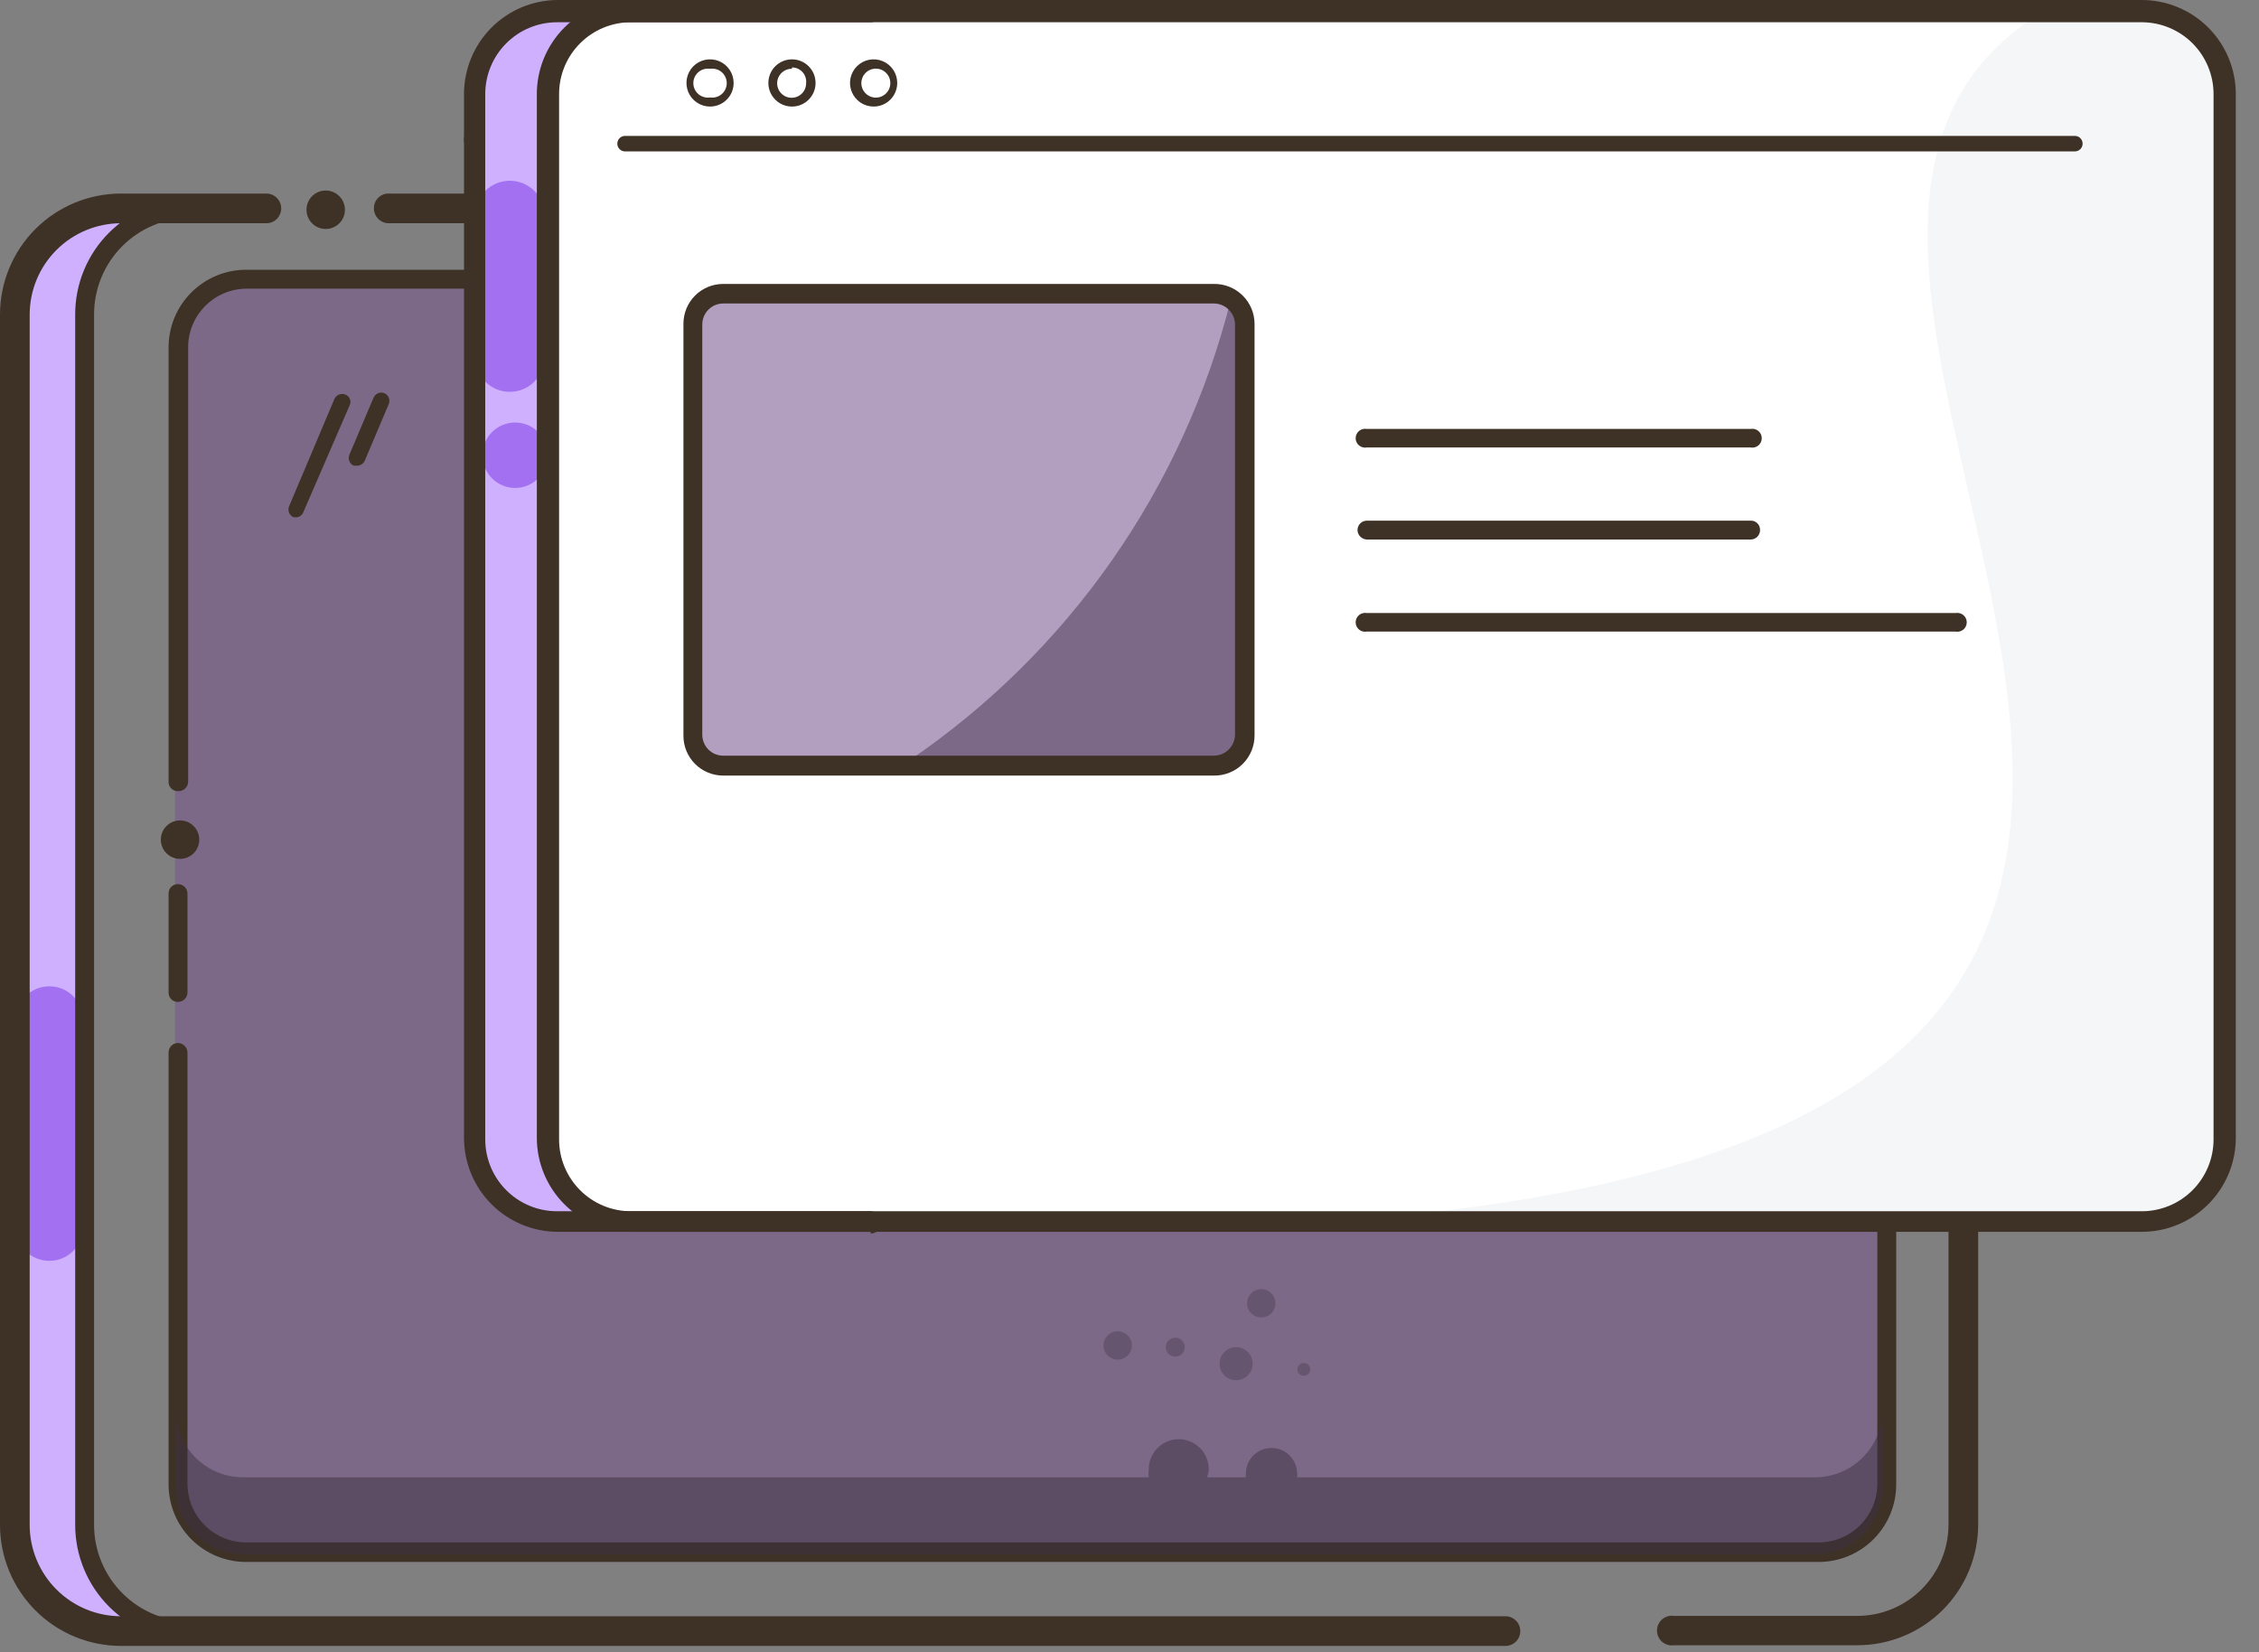 <svg width="67" height="49" viewBox="0 0 67 49" fill="none" xmlns="http://www.w3.org/2000/svg"><rect x="0" y="0" width="67" height="49" fill="#808080" stroke="none"/> <g clip-path="url(#clip0)"> <path opacity="0.5" d="M16.5 4.27V24.94C16.5 25.826 16.852 26.675 17.478 27.302C18.105 27.928 18.954 28.28 19.84 28.28L53.59 28.42C54.029 28.421 54.465 28.336 54.871 28.169C55.278 28.001 55.647 27.756 55.958 27.445C56.269 27.135 56.516 26.766 56.685 26.36C56.853 25.955 56.94 25.52 56.94 25.08V4.41L16.5 4.27Z" fill="#9CE5E5"/> <path d="M5 48.37H2.86C1.56 48.37 0.52 47 0.52 45.22V9.33C0.52 7.58 1.52 6.18 2.86 6.18H5C3.71 6.18 2.66 7.58 2.66 9.33V45.22C2.61 47 3.66 48.37 5 48.37Z" fill="#CFB0FF"/> <path d="M55.081 48.79H49.651C49.588 48.8 49.524 48.795 49.463 48.778C49.402 48.76 49.346 48.73 49.298 48.689C49.25 48.647 49.211 48.596 49.185 48.539C49.158 48.481 49.145 48.418 49.145 48.355C49.145 48.292 49.158 48.229 49.185 48.171C49.211 48.114 49.25 48.063 49.298 48.021C49.346 47.98 49.402 47.95 49.463 47.932C49.524 47.915 49.588 47.91 49.651 47.92H55.081C55.799 47.92 56.489 47.635 56.997 47.126C57.505 46.618 57.791 45.929 57.791 45.21V9.31C57.791 8.954 57.721 8.602 57.584 8.273C57.448 7.944 57.249 7.645 56.997 7.394C56.745 7.142 56.447 6.942 56.118 6.806C55.789 6.67 55.437 6.6 55.081 6.6C54.964 6.6 54.852 6.554 54.77 6.471C54.687 6.389 54.641 6.277 54.641 6.16C54.641 6.043 54.687 5.931 54.77 5.849C54.852 5.766 54.964 5.72 55.081 5.72C55.552 5.72 56.019 5.813 56.455 5.993C56.89 6.174 57.286 6.438 57.619 6.771C57.953 7.105 58.217 7.501 58.397 7.936C58.578 8.372 58.671 8.839 58.671 9.31V45.21C58.671 45.681 58.578 46.147 58.397 46.582C58.217 47.017 57.952 47.412 57.619 47.745C57.285 48.078 56.889 48.341 56.454 48.52C56.018 48.7 55.552 48.791 55.081 48.79Z" fill="#3E3126"/> <path d="M46.642 4.59H14.212C14.092 4.59 13.978 4.543 13.893 4.458C13.809 4.374 13.762 4.259 13.762 4.14C13.762 4.021 13.809 3.906 13.893 3.822C13.978 3.737 14.092 3.69 14.212 3.69H46.642C46.761 3.69 46.876 3.737 46.96 3.822C47.044 3.906 47.092 4.021 47.092 4.14C47.092 4.259 47.044 4.374 46.96 4.458C46.876 4.543 46.761 4.59 46.642 4.59Z" fill="#3E3126"/> <path d="M13.8 6.62H11.53C11.413 6.62 11.301 6.574 11.219 6.491C11.136 6.409 11.09 6.297 11.09 6.18C11.089 6.122 11.099 6.064 11.121 6.01C11.142 5.956 11.175 5.907 11.216 5.866C11.257 5.825 11.306 5.792 11.36 5.771C11.414 5.749 11.472 5.739 11.53 5.74H13.8C13.917 5.74 14.029 5.786 14.111 5.869C14.194 5.952 14.24 6.063 14.24 6.18C14.24 6.297 14.194 6.409 14.111 6.491C14.029 6.574 13.917 6.62 13.8 6.62Z" fill="#3E3126"/> <path d="M53.831 8.35H7.211C6.096 8.35 5.191 9.254 5.191 10.37V44.08C5.191 45.196 6.096 46.1 7.211 46.1H53.831C54.947 46.1 55.851 45.196 55.851 44.08V10.37C55.851 9.254 54.947 8.35 53.831 8.35Z" fill="#7C6887"/> <path opacity="0.5" d="M62.59 27.75C62.327 28.343 61.898 28.848 61.355 29.203C60.812 29.558 60.178 29.748 59.53 29.75L25.77 29.6C24.885 29.598 24.037 29.245 23.411 28.619C22.785 27.993 22.432 27.145 22.43 26.26V6.34H24.28V25.67C24.282 26.223 24.504 26.752 24.895 27.142C25.287 27.531 25.817 27.75 26.37 27.75H62.59Z" fill="#3D3344"/> <path d="M5.3 23.46C5.261 23.464 5.222 23.46 5.185 23.448C5.148 23.436 5.114 23.416 5.086 23.389C5.057 23.362 5.035 23.33 5.02 23.294C5.005 23.258 4.999 23.219 5 23.18V10.32C4.998 10.014 5.056 9.712 5.171 9.429C5.287 9.146 5.458 8.889 5.674 8.674C5.89 8.458 6.147 8.287 6.429 8.171C6.712 8.055 7.015 7.997 7.32 8H15.84C15.877 7.999 15.914 8.005 15.949 8.018C15.984 8.032 16.015 8.053 16.041 8.079C16.068 8.105 16.088 8.137 16.102 8.171C16.115 8.206 16.122 8.243 16.12 8.28C16.12 8.354 16.091 8.425 16.038 8.478C15.986 8.53 15.915 8.56 15.84 8.56H7.32C6.859 8.56 6.416 8.743 6.09 9.07C5.764 9.396 5.58 9.838 5.58 10.3V23.18C5.58 23.254 5.551 23.325 5.498 23.378C5.446 23.43 5.375 23.46 5.3 23.46Z" fill="#3E3126"/> <path d="M53.94 46.32H7.32C7.015 46.323 6.712 46.264 6.429 46.149C6.146 46.033 5.89 45.862 5.674 45.646C5.458 45.43 5.287 45.174 5.171 44.891C5.056 44.608 4.997 44.305 5 44V31.21C5 31.173 5.007 31.137 5.021 31.103C5.035 31.069 5.056 31.038 5.082 31.012C5.108 30.986 5.139 30.965 5.173 30.951C5.207 30.937 5.243 30.93 5.28 30.93C5.354 30.932 5.423 30.963 5.475 31.015C5.527 31.067 5.558 31.136 5.56 31.21V44C5.56 44.461 5.743 44.904 6.07 45.23C6.396 45.557 6.839 45.74 7.3 45.74H53.94C54.402 45.74 54.844 45.557 55.17 45.23C55.497 44.904 55.68 44.461 55.68 44V29.74C55.679 29.703 55.685 29.666 55.699 29.631C55.712 29.596 55.733 29.565 55.759 29.539C55.785 29.512 55.817 29.492 55.851 29.478C55.886 29.465 55.923 29.459 55.96 29.46C56.034 29.462 56.103 29.493 56.155 29.545C56.207 29.597 56.238 29.666 56.24 29.74V44C56.243 44.304 56.185 44.605 56.071 44.886C55.956 45.168 55.787 45.423 55.574 45.639C55.36 45.855 55.105 46.026 54.825 46.143C54.544 46.26 54.244 46.32 53.94 46.32Z" fill="#3E3126"/> <path d="M5.3 29.71C5.261 29.714 5.222 29.71 5.185 29.698C5.148 29.686 5.114 29.666 5.086 29.639C5.057 29.612 5.035 29.58 5.02 29.544C5.005 29.508 4.999 29.469 5 29.43V26.5C4.999 26.463 5.005 26.426 5.019 26.391C5.032 26.357 5.053 26.325 5.079 26.299C5.105 26.273 5.137 26.252 5.171 26.238C5.206 26.225 5.243 26.218 5.28 26.22C5.355 26.22 5.426 26.249 5.478 26.302C5.531 26.354 5.56 26.426 5.56 26.5V29.43C5.56 29.501 5.534 29.569 5.485 29.621C5.437 29.673 5.371 29.705 5.3 29.71Z" fill="#3E3126"/> <path opacity="0.35" d="M36.662 40.93C36.932 40.93 37.152 40.711 37.152 40.44C37.152 40.169 36.932 39.95 36.662 39.95C36.391 39.95 36.172 40.169 36.172 40.44C36.172 40.711 36.391 40.93 36.662 40.93Z" fill="#3D3344"/> <path opacity="0.5" d="M53.831 43.81H38.471C38.476 43.773 38.476 43.737 38.471 43.7C38.471 43.498 38.391 43.305 38.248 43.163C38.106 43.02 37.913 42.94 37.711 42.94C37.509 42.94 37.316 43.02 37.173 43.163C37.031 43.305 36.951 43.498 36.951 43.7C36.951 43.7 36.951 43.77 36.951 43.81H35.801C35.828 43.733 35.845 43.652 35.851 43.57C35.851 43.334 35.757 43.108 35.59 42.941C35.423 42.774 35.197 42.68 34.961 42.68C34.725 42.68 34.498 42.774 34.332 42.941C34.165 43.108 34.071 43.334 34.071 43.57C34.061 43.65 34.061 43.73 34.071 43.81H7.211C6.681 43.81 6.172 43.599 5.797 43.224C5.422 42.849 5.211 42.34 5.211 41.81V44.09C5.211 44.62 5.422 45.129 5.797 45.504C6.172 45.879 6.681 46.09 7.211 46.09H53.831C54.361 46.09 54.87 45.879 55.245 45.504C55.62 45.129 55.831 44.62 55.831 44.09V41.79C55.834 42.054 55.784 42.317 55.684 42.562C55.585 42.806 55.438 43.029 55.252 43.217C55.066 43.405 54.845 43.554 54.601 43.656C54.357 43.758 54.095 43.81 53.831 43.81Z" fill="#3D3344"/> <path opacity="0.35" d="M34.858 40.23C35.013 40.23 35.138 40.105 35.138 39.95C35.138 39.795 35.013 39.67 34.858 39.67C34.703 39.67 34.578 39.795 34.578 39.95C34.578 40.105 34.703 40.23 34.858 40.23Z" fill="#3D3344"/> <path opacity="0.35" d="M38.67 40.8C38.775 40.8 38.861 40.715 38.861 40.61C38.861 40.505 38.775 40.42 38.67 40.42C38.566 40.42 38.48 40.505 38.48 40.61C38.48 40.715 38.566 40.8 38.67 40.8Z" fill="#3D3344"/> <path opacity="0.35" d="M37.408 39.07C37.64 39.07 37.828 38.882 37.828 38.65C37.828 38.418 37.64 38.23 37.408 38.23C37.176 38.23 36.988 38.418 36.988 38.65C36.988 38.882 37.176 39.07 37.408 39.07Z" fill="#3D3344"/> <path opacity="0.35" d="M33.151 40.32C33.382 40.32 33.571 40.132 33.571 39.9C33.571 39.668 33.382 39.48 33.151 39.48C32.919 39.48 32.73 39.668 32.73 39.9C32.73 40.132 32.919 40.32 33.151 40.32Z" fill="#3D3344"/> <path d="M16.021 21C16.021 20.431 15.56 19.97 14.991 19.97C14.422 19.97 13.961 20.431 13.961 21V27.17C13.961 27.739 14.422 28.2 14.991 28.2C15.56 28.2 16.021 27.739 16.021 27.17V21Z" fill="#3D3344"/> <path d="M63.35 0.16H18.89C18.67 0.158 18.451 0.189 18.24 0.25H18.81C18.177 0.241 17.567 0.482 17.11 0.92C16.67 1.381 16.427 1.993 16.43 2.63V33.63C16.453 34.267 16.723 34.87 17.181 35.312C17.64 35.754 18.253 36 18.89 36H63.35C64 36 64.625 35.742 65.086 35.283C65.547 34.824 65.807 34.201 65.81 33.55V2.63C65.81 1.977 65.551 1.35 65.09 0.887C64.629 0.424 64.003 0.163 63.35 0.16Z" fill="white"/> <path opacity="0.2" d="M65.829 3V34C65.826 34.651 65.566 35.274 65.105 35.733C64.644 36.192 64.02 36.45 63.369 36.45H32.629C80.319 36.39 47.719 8.85 60.319 0.52H63.319C63.648 0.513 63.975 0.573 64.28 0.695C64.586 0.816 64.864 0.998 65.098 1.23C65.332 1.461 65.517 1.737 65.643 2.041C65.768 2.345 65.832 2.671 65.829 3Z" fill="#C9D2DF"/> <path d="M27.231 7.59H23.471C23.383 7.59 23.299 7.555 23.237 7.493C23.175 7.431 23.141 7.347 23.141 7.26C23.141 7.172 23.175 7.088 23.237 7.027C23.299 6.965 23.383 6.93 23.471 6.93H27.231C27.318 6.93 27.402 6.965 27.464 7.027C27.526 7.088 27.561 7.172 27.561 7.26C27.561 7.347 27.526 7.431 27.464 7.493C27.402 7.555 27.318 7.59 27.231 7.59Z" fill="white"/> <path d="M27.229 19.83H23.469C23.422 19.838 23.373 19.836 23.327 19.824C23.28 19.811 23.237 19.789 23.2 19.758C23.163 19.727 23.133 19.688 23.113 19.645C23.093 19.601 23.082 19.553 23.082 19.505C23.082 19.457 23.093 19.409 23.113 19.366C23.133 19.322 23.163 19.283 23.2 19.252C23.237 19.221 23.28 19.199 23.327 19.186C23.373 19.174 23.422 19.172 23.469 19.18H27.229C27.277 19.172 27.325 19.174 27.372 19.186C27.419 19.199 27.462 19.221 27.499 19.252C27.535 19.283 27.565 19.322 27.586 19.366C27.606 19.409 27.616 19.457 27.616 19.505C27.616 19.553 27.606 19.601 27.586 19.645C27.565 19.688 27.535 19.727 27.499 19.758C27.462 19.789 27.419 19.811 27.372 19.824C27.325 19.836 27.277 19.838 27.229 19.83Z" fill="white"/> <path d="M27.229 26H23.469C23.422 26.008 23.373 26.006 23.327 25.994C23.28 25.981 23.237 25.959 23.2 25.928C23.163 25.897 23.133 25.858 23.113 25.814C23.093 25.771 23.082 25.723 23.082 25.675C23.082 25.627 23.093 25.579 23.113 25.535C23.133 25.492 23.163 25.453 23.2 25.422C23.237 25.391 23.28 25.369 23.327 25.356C23.373 25.344 23.422 25.342 23.469 25.35H27.229C27.277 25.342 27.325 25.344 27.372 25.356C27.419 25.369 27.462 25.391 27.499 25.422C27.535 25.453 27.565 25.492 27.586 25.535C27.606 25.579 27.616 25.627 27.616 25.675C27.616 25.723 27.606 25.771 27.586 25.814C27.565 25.858 27.535 25.897 27.499 25.928C27.462 25.959 27.419 25.981 27.372 25.994C27.325 26.006 27.277 26.008 27.229 26Z" fill="white"/> <path d="M19 36.29H16.44C15.791 36.285 15.171 36.023 14.713 35.562C14.256 35.102 14 34.479 14 33.83V2.88C14 2.231 14.256 1.608 14.713 1.147C15.171 0.687 15.791 0.425 16.44 0.42H19C18.677 0.42 18.357 0.484 18.059 0.607C17.76 0.731 17.489 0.912 17.261 1.14C17.032 1.369 16.851 1.64 16.727 1.939C16.604 2.237 16.54 2.557 16.54 2.88V33.88C16.553 34.524 16.818 35.137 17.278 35.587C17.738 36.038 18.356 36.29 19 36.29Z" fill="#CFB0FF"/> <path opacity="0.6" d="M16.15 6.39C16.15 5.821 15.689 5.36 15.12 5.36C14.551 5.36 14.09 5.821 14.09 6.39V10.59C14.09 11.159 14.551 11.62 15.12 11.62C15.689 11.62 16.15 11.159 16.15 10.59V6.39Z" fill="#8647EA"/> <path d="M61.539 4.49H18.539C18.478 4.49 18.419 4.466 18.376 4.423C18.333 4.38 18.309 4.321 18.309 4.26C18.309 4.199 18.333 4.141 18.376 4.097C18.419 4.054 18.478 4.03 18.539 4.03H61.539C61.6 4.03 61.658 4.054 61.701 4.097C61.744 4.141 61.769 4.199 61.769 4.26C61.769 4.321 61.744 4.38 61.701 4.423C61.658 4.466 61.6 4.49 61.539 4.49Z" fill="#3E3126"/> <path d="M51.922 16H40.542C40.468 15.997 40.398 15.967 40.346 15.915C40.294 15.863 40.264 15.793 40.262 15.72C40.262 15.646 40.291 15.574 40.344 15.522C40.396 15.469 40.468 15.44 40.542 15.44H51.922C51.959 15.438 51.996 15.445 52.031 15.458C52.065 15.472 52.096 15.492 52.123 15.519C52.149 15.545 52.17 15.576 52.183 15.611C52.197 15.646 52.203 15.683 52.202 15.72C52.202 15.794 52.172 15.865 52.12 15.918C52.067 15.97 51.996 16 51.922 16Z" fill="#3E3126"/> <path d="M51.92 13.27H40.54C40.499 13.278 40.458 13.277 40.418 13.266C40.378 13.256 40.34 13.237 40.309 13.211C40.277 13.185 40.251 13.152 40.234 13.114C40.216 13.077 40.207 13.036 40.207 12.995C40.207 12.954 40.216 12.913 40.234 12.876C40.251 12.838 40.277 12.806 40.309 12.779C40.34 12.753 40.378 12.734 40.418 12.724C40.458 12.714 40.499 12.712 40.54 12.72H51.92C51.96 12.712 52.002 12.714 52.042 12.724C52.082 12.734 52.119 12.753 52.151 12.779C52.183 12.806 52.208 12.838 52.226 12.876C52.243 12.913 52.252 12.954 52.252 12.995C52.252 13.036 52.243 13.077 52.226 13.114C52.208 13.152 52.183 13.185 52.151 13.211C52.119 13.237 52.082 13.256 52.042 13.266C52.002 13.277 51.96 13.278 51.92 13.27Z" fill="#3E3126"/> <path d="M58 18.73H40.54C40.499 18.738 40.458 18.736 40.418 18.726C40.378 18.716 40.34 18.697 40.309 18.671C40.277 18.645 40.251 18.612 40.234 18.574C40.216 18.537 40.207 18.496 40.207 18.455C40.207 18.414 40.216 18.373 40.234 18.336C40.251 18.299 40.277 18.265 40.309 18.239C40.34 18.213 40.378 18.194 40.418 18.184C40.458 18.174 40.499 18.172 40.54 18.18H58C58.04 18.172 58.082 18.174 58.122 18.184C58.162 18.194 58.199 18.213 58.231 18.239C58.263 18.265 58.288 18.299 58.306 18.336C58.323 18.373 58.332 18.414 58.332 18.455C58.332 18.496 58.323 18.537 58.306 18.574C58.288 18.612 58.263 18.645 58.231 18.671C58.199 18.697 58.162 18.716 58.122 18.726C58.082 18.736 58.04 18.738 58 18.73Z" fill="#3E3126"/> <path d="M21.059 3.16C20.921 3.16 20.786 3.119 20.671 3.042C20.555 2.965 20.466 2.856 20.413 2.728C20.36 2.6 20.346 2.459 20.373 2.323C20.4 2.188 20.466 2.063 20.564 1.965C20.662 1.867 20.787 1.8 20.923 1.773C21.059 1.746 21.199 1.76 21.327 1.813C21.455 1.866 21.564 1.956 21.641 2.071C21.718 2.186 21.759 2.322 21.759 2.46C21.759 2.646 21.686 2.824 21.554 2.955C21.423 3.086 21.245 3.16 21.059 3.16ZM21.059 2.04C20.998 2.031 20.936 2.035 20.876 2.052C20.816 2.069 20.761 2.098 20.714 2.139C20.667 2.179 20.629 2.229 20.603 2.285C20.577 2.342 20.564 2.403 20.564 2.465C20.564 2.527 20.577 2.588 20.603 2.645C20.629 2.701 20.667 2.751 20.714 2.791C20.761 2.832 20.816 2.861 20.876 2.878C20.936 2.896 20.998 2.899 21.059 2.89C21.121 2.899 21.183 2.896 21.243 2.878C21.302 2.861 21.358 2.832 21.405 2.791C21.452 2.751 21.49 2.701 21.515 2.645C21.541 2.588 21.555 2.527 21.555 2.465C21.555 2.403 21.541 2.342 21.515 2.285C21.49 2.229 21.452 2.179 21.405 2.139C21.358 2.098 21.302 2.069 21.243 2.052C21.183 2.035 21.121 2.031 21.059 2.04Z" fill="#3E3126"/> <path d="M23.489 3.16C23.397 3.16 23.306 3.142 23.221 3.107C23.136 3.072 23.059 3.02 22.994 2.955C22.929 2.89 22.878 2.813 22.842 2.728C22.807 2.643 22.789 2.552 22.789 2.46C22.789 2.368 22.807 2.277 22.842 2.192C22.878 2.107 22.929 2.03 22.994 1.965C23.059 1.9 23.136 1.848 23.221 1.813C23.306 1.778 23.397 1.76 23.489 1.76C23.581 1.76 23.672 1.778 23.757 1.813C23.842 1.848 23.919 1.9 23.984 1.965C24.049 2.03 24.101 2.107 24.136 2.192C24.171 2.277 24.189 2.368 24.189 2.46C24.189 2.552 24.171 2.643 24.136 2.728C24.101 2.813 24.049 2.89 23.984 2.955C23.919 3.02 23.842 3.072 23.757 3.107C23.672 3.142 23.581 3.16 23.489 3.16ZM23.489 2.04C23.403 2.038 23.319 2.062 23.247 2.108C23.174 2.155 23.118 2.222 23.084 2.301C23.05 2.38 23.041 2.467 23.057 2.551C23.073 2.636 23.114 2.713 23.175 2.774C23.236 2.835 23.313 2.876 23.398 2.892C23.482 2.908 23.569 2.899 23.648 2.865C23.727 2.831 23.794 2.775 23.841 2.703C23.887 2.63 23.911 2.546 23.909 2.46C23.915 2.402 23.908 2.343 23.889 2.287C23.871 2.231 23.841 2.18 23.801 2.137C23.762 2.093 23.713 2.059 23.66 2.035C23.606 2.012 23.548 2 23.489 2V2.04Z" fill="#3E3126"/> <path d="M25.911 3.16C25.773 3.16 25.637 3.119 25.522 3.042C25.407 2.965 25.317 2.856 25.264 2.728C25.211 2.6 25.197 2.459 25.224 2.323C25.251 2.188 25.318 2.063 25.416 1.965C25.514 1.867 25.639 1.8 25.774 1.773C25.91 1.746 26.051 1.76 26.179 1.813C26.307 1.866 26.416 1.956 26.493 2.071C26.57 2.186 26.611 2.322 26.611 2.46C26.611 2.646 26.537 2.824 26.406 2.955C26.275 3.086 26.097 3.16 25.911 3.16ZM25.911 2.04C25.809 2.056 25.717 2.107 25.65 2.185C25.583 2.263 25.546 2.362 25.546 2.465C25.546 2.568 25.583 2.667 25.65 2.745C25.717 2.823 25.809 2.874 25.911 2.89C25.972 2.899 26.035 2.896 26.094 2.878C26.154 2.861 26.209 2.832 26.256 2.791C26.303 2.751 26.341 2.701 26.367 2.645C26.393 2.588 26.406 2.527 26.406 2.465C26.406 2.403 26.393 2.342 26.367 2.285C26.341 2.229 26.303 2.179 26.256 2.139C26.209 2.098 26.154 2.069 26.094 2.052C26.035 2.035 25.972 2.031 25.911 2.04Z" fill="#3E3126"/> <path d="M9.66 6.79C9.975 6.79 10.23 6.535 10.23 6.22C10.23 5.905 9.975 5.65 9.66 5.65C9.345 5.65 9.09 5.905 9.09 6.22C9.09 6.535 9.345 6.79 9.66 6.79Z" fill="#3E3126"/> <path d="M5.34 25.47C5.654 25.47 5.91 25.215 5.91 24.9C5.91 24.585 5.654 24.33 5.34 24.33C5.025 24.33 4.77 24.585 4.77 24.9C4.77 25.215 5.025 25.47 5.34 25.47Z" fill="#3E3126"/> <path d="M8.81 15.34H8.71C8.678 15.327 8.65 15.308 8.626 15.283C8.602 15.259 8.583 15.23 8.571 15.198C8.559 15.166 8.553 15.132 8.555 15.098C8.556 15.064 8.565 15.031 8.58 15L9.92 11.83C9.946 11.771 9.994 11.725 10.053 11.701C10.113 11.677 10.18 11.676 10.24 11.7C10.271 11.711 10.299 11.728 10.322 11.75C10.346 11.773 10.365 11.8 10.377 11.831C10.389 11.861 10.395 11.893 10.394 11.926C10.392 11.959 10.384 11.991 10.37 12.02L9 15.18C8.986 15.221 8.96 15.258 8.927 15.286C8.893 15.315 8.853 15.333 8.81 15.34Z" fill="#3E3126"/> <path d="M10.591 13.81H10.491C10.433 13.784 10.386 13.736 10.362 13.676C10.338 13.617 10.338 13.55 10.361 13.49L11.081 11.79C11.108 11.731 11.156 11.685 11.215 11.661C11.275 11.637 11.341 11.636 11.401 11.66C11.46 11.687 11.506 11.734 11.53 11.794C11.555 11.854 11.555 11.92 11.531 11.98L10.811 13.68C10.79 13.72 10.758 13.752 10.719 13.775C10.68 13.798 10.636 13.81 10.591 13.81Z" fill="#3E3126"/> <path opacity="0.6" d="M15.279 14.47C15.814 14.47 16.249 14.036 16.249 13.5C16.249 12.964 15.814 12.53 15.279 12.53C14.743 12.53 14.309 12.964 14.309 13.5C14.309 14.036 14.743 14.47 15.279 14.47Z" fill="#8647EA"/> <path d="M25.822 36.53H18.712C17.972 36.53 17.262 36.236 16.739 35.713C16.216 35.19 15.922 34.48 15.922 33.74V2.79C15.922 2.05 16.216 1.34 16.739 0.817C17.262 0.294 17.972 0 18.712 0L25.822 0C25.909 0 25.993 0.035 26.055 0.097C26.117 0.159 26.152 0.242 26.152 0.33C26.152 0.418 26.117 0.501 26.055 0.563C25.993 0.625 25.909 0.66 25.822 0.66H18.712C18.147 0.66 17.605 0.884 17.206 1.284C16.806 1.683 16.582 2.225 16.582 2.79V33.79C16.582 34.355 16.806 34.897 17.206 35.296C17.605 35.696 18.147 35.92 18.712 35.92H25.822C25.909 35.92 25.993 35.955 26.055 36.017C26.117 36.078 26.152 36.163 26.152 36.25C26.152 36.337 26.117 36.422 26.055 36.483C25.993 36.545 25.909 36.58 25.822 36.58V36.53Z" fill="#3E3126"/> <path d="M63.552 36.53H16.552C15.812 36.53 15.102 36.236 14.579 35.713C14.056 35.19 13.762 34.48 13.762 33.74V2.79C13.762 2.055 14.052 1.35 14.568 0.828C15.085 0.305 15.787 0.008 16.522 0L63.522 0C64.262 0 64.971 0.294 65.495 0.817C66.018 1.34 66.312 2.05 66.312 2.79V33.79C66.299 34.516 66.003 35.209 65.488 35.72C64.972 36.232 64.278 36.522 63.552 36.53ZM16.522 0.66C15.957 0.66 15.415 0.884 15.016 1.284C14.616 1.683 14.392 2.225 14.392 2.79V33.79C14.392 34.355 14.616 34.897 15.016 35.296C15.415 35.696 15.957 35.92 16.522 35.92H63.522C64.087 35.92 64.628 35.696 65.028 35.296C65.427 34.897 65.652 34.355 65.652 33.79V2.79C65.652 2.23 65.431 1.693 65.038 1.294C64.645 0.896 64.111 0.668 63.552 0.66H16.522Z" fill="#3E3126"/> <path opacity="0.6" d="M1.469 29.25H1.459C0.912 29.25 0.469 29.693 0.469 30.24V36.4C0.469 36.947 0.912 37.39 1.459 37.39H1.469C2.016 37.39 2.459 36.947 2.459 36.4V30.24C2.459 29.693 2.016 29.25 1.469 29.25Z" fill="#8647EA"/> <path d="M44.65 48.81H3.59C2.638 48.81 1.725 48.432 1.051 47.758C0.378 47.085 0 46.172 0 45.22V9.33C0 8.378 0.378 7.465 1.051 6.791C1.725 6.118 2.638 5.74 3.59 5.74H7.9C7.958 5.74 8.015 5.751 8.068 5.773C8.122 5.796 8.17 5.828 8.211 5.869C8.252 5.91 8.284 5.958 8.307 6.012C8.329 6.065 8.34 6.122 8.34 6.18C8.34 6.297 8.294 6.409 8.211 6.491C8.129 6.574 8.017 6.62 7.9 6.62H3.59C2.871 6.62 2.182 6.906 1.674 7.414C1.166 7.922 0.88 8.611 0.88 9.33V45.22C0.88 45.939 1.166 46.628 1.674 47.136C2.182 47.645 2.871 47.93 3.59 47.93H44.65C44.767 47.93 44.879 47.976 44.961 48.059C45.044 48.141 45.09 48.253 45.09 48.37C45.09 48.487 45.044 48.599 44.961 48.681C44.879 48.764 44.767 48.81 44.65 48.81Z" fill="#3E3126"/> <path d="M5.66 48.65C4.751 48.65 3.878 48.288 3.235 47.645C2.592 47.002 2.23 46.13 2.23 45.22V9.33C2.229 8.879 2.317 8.432 2.489 8.016C2.661 7.599 2.913 7.22 3.232 6.902C3.551 6.583 3.93 6.33 4.346 6.158C4.763 5.986 5.21 5.899 5.66 5.9C5.697 5.9 5.734 5.907 5.768 5.921C5.802 5.935 5.832 5.956 5.858 5.982C5.884 6.008 5.905 6.039 5.919 6.073C5.933 6.107 5.94 6.143 5.94 6.18C5.938 6.253 5.908 6.323 5.856 6.375C5.804 6.427 5.734 6.457 5.66 6.46C5.283 6.459 4.909 6.532 4.561 6.676C4.212 6.819 3.895 7.031 3.628 7.298C3.361 7.564 3.15 7.881 3.006 8.23C2.862 8.579 2.789 8.953 2.79 9.33V45.22C2.79 45.981 3.093 46.711 3.631 47.249C4.169 47.788 4.899 48.09 5.66 48.09C5.697 48.09 5.734 48.097 5.768 48.111C5.802 48.125 5.832 48.146 5.858 48.172C5.884 48.198 5.905 48.229 5.919 48.263C5.933 48.297 5.94 48.333 5.94 48.37C5.938 48.443 5.908 48.513 5.856 48.565C5.804 48.617 5.734 48.647 5.66 48.65Z" fill="#3E3126"/> <path d="M36.031 8.62H21.451C20.954 8.62 20.551 9.023 20.551 9.52V21.72C20.551 22.217 20.954 22.62 21.451 22.62H36.031C36.528 22.62 36.931 22.217 36.931 21.72V9.52C36.931 9.023 36.528 8.62 36.031 8.62Z" fill="#B29FBF"/> <path d="M36.721 9.47V21.66C36.721 21.901 36.626 22.133 36.455 22.303C36.284 22.474 36.053 22.57 35.811 22.57H26.941C31.698 19.342 35.101 14.476 36.501 8.9C36.643 9.056 36.721 9.259 36.721 9.47Z" fill="#7C6887"/> <path d="M35.999 23H21.45C21.137 23 20.836 22.876 20.615 22.654C20.394 22.433 20.27 22.133 20.27 21.82V9.6C20.27 9.287 20.394 8.987 20.615 8.766C20.836 8.544 21.137 8.42 21.45 8.42H35.999C36.157 8.417 36.313 8.446 36.459 8.504C36.605 8.562 36.738 8.648 36.85 8.758C36.963 8.868 37.053 8.999 37.114 9.143C37.176 9.288 37.208 9.443 37.209 9.6V21.79C37.212 21.95 37.183 22.108 37.123 22.256C37.063 22.404 36.974 22.539 36.861 22.652C36.748 22.765 36.614 22.854 36.466 22.913C36.318 22.973 36.159 23.003 35.999 23ZM21.45 9C21.368 9 21.288 9.016 21.212 9.047C21.137 9.078 21.069 9.124 21.011 9.182C20.954 9.239 20.908 9.308 20.877 9.383C20.846 9.458 20.829 9.539 20.829 9.62V21.79C20.829 21.872 20.846 21.952 20.877 22.027C20.908 22.103 20.954 22.171 21.011 22.229C21.069 22.286 21.137 22.332 21.212 22.363C21.288 22.394 21.368 22.41 21.45 22.41H35.999C36.165 22.41 36.324 22.345 36.441 22.229C36.559 22.113 36.627 21.955 36.63 21.79V9.6C36.622 9.438 36.552 9.286 36.435 9.174C36.317 9.062 36.161 9 35.999 9H21.45Z" fill="#3E3126"/> </g> <defs> <clipPath id="clip0"> <rect width="66.34" height="48.81" fill="white"/> </clipPath> </defs> </svg> 